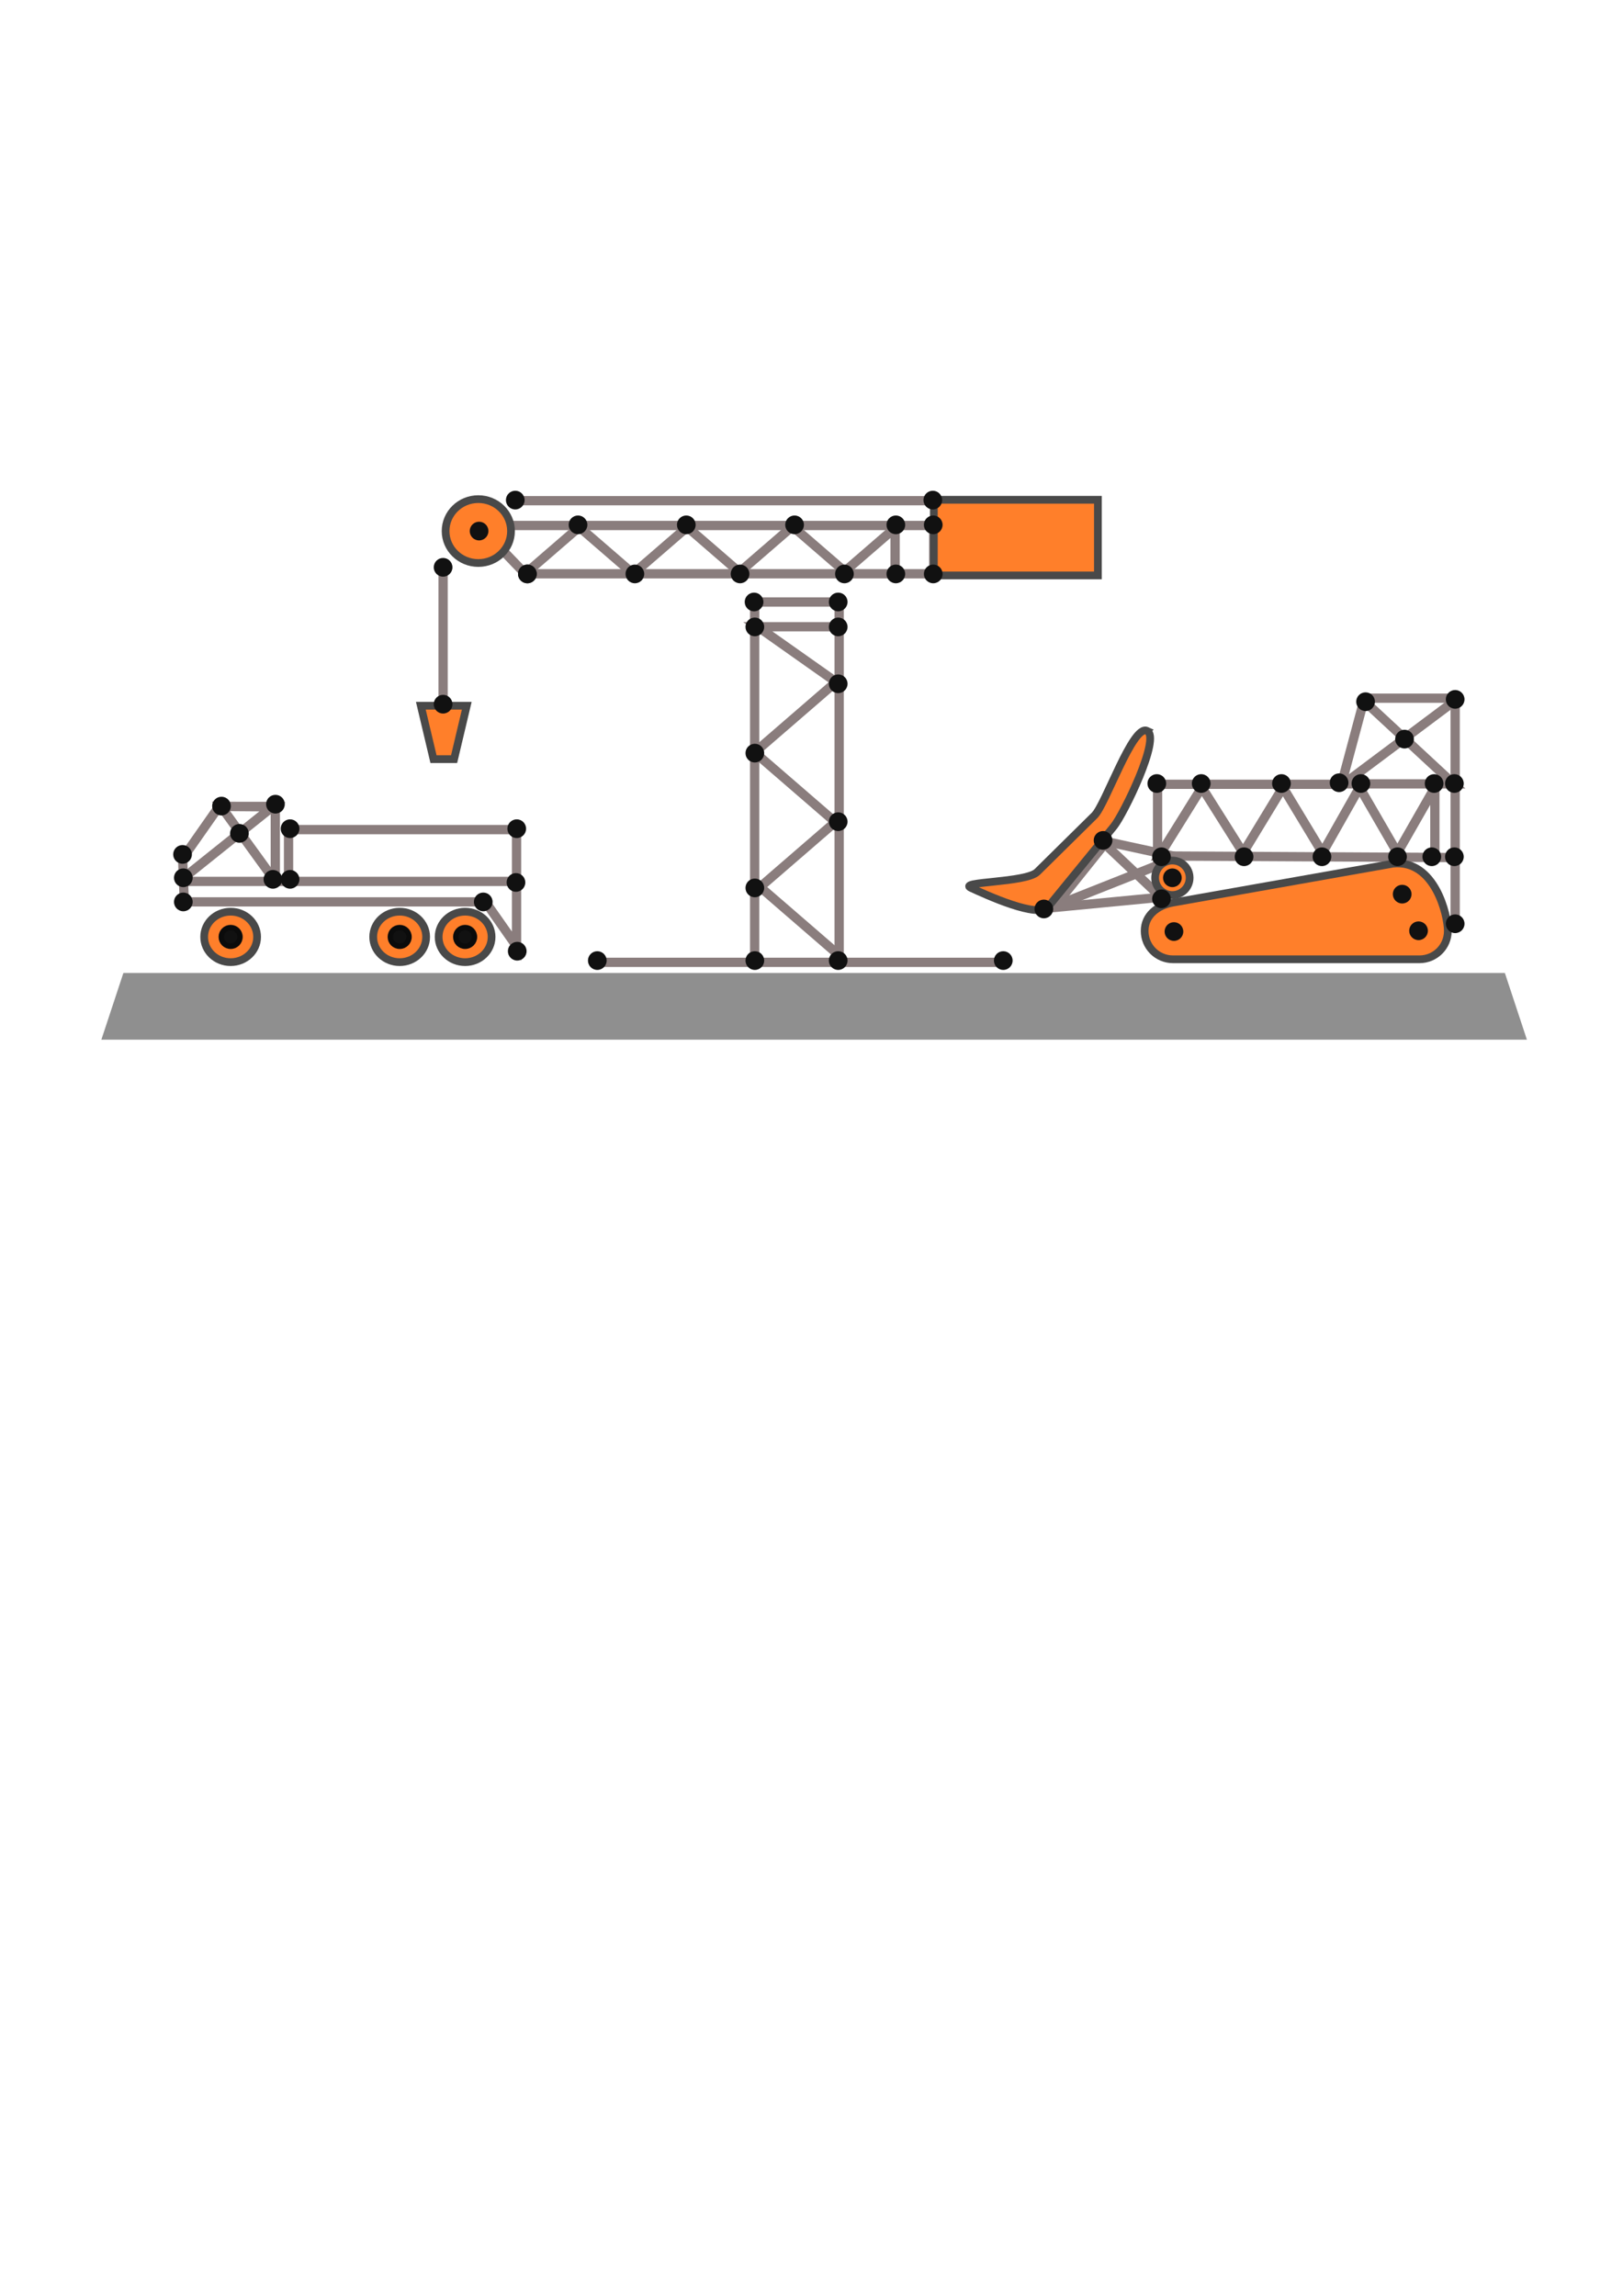 <?xml version="1.0" encoding="UTF-8" standalone="no"?>
<!-- Created with Inkscape (http://www.inkscape.org/) -->

<svg
   xmlns:dc="http://purl.org/dc/elements/1.1/"
   xmlns:cc="http://creativecommons.org/ns#"
   xmlns:rdf="http://www.w3.org/1999/02/22-rdf-syntax-ns#"
   xmlns:svg="http://www.w3.org/2000/svg"
   xmlns="http://www.w3.org/2000/svg"
   xmlns:sodipodi="http://sodipodi.sourceforge.net/DTD/sodipodi-0.dtd"
   xmlns:inkscape="http://www.inkscape.org/namespaces/inkscape"
   width="210mm"
   height="297mm"
   viewBox="0 0 744.094 1052.362"
   id="svg2"
   version="1.1"
   inkscape:version="0.91 r13725"
   sodipodi:docname="artwork.svg">
  <defs
     id="defs4" />
  <sodipodi:namedview
     id="base"
     pagecolor="#ffffff"
     bordercolor="#666666"
     borderopacity="1.0"
     inkscape:pageopacity="0.0"
     inkscape:pageshadow="2"
     inkscape:zoom="1.7242011"
     inkscape:cx="370.45969"
     inkscape:cy="710.56299"
     inkscape:document-units="px"
     inkscape:current-layer="layer2"
     showgrid="false"
     inkscape:window-width="1920"
     inkscape:window-height="1018"
     inkscape:window-x="-8"
     inkscape:window-y="-8"
     inkscape:window-maximized="1" />
  <g
     inkscape:groupmode="layer"
     id="layer4"
     inkscape:label="ground"
     style="display:inline">
    <path
       style="display:inline;fill:#8f8f8f;fill-opacity:1;fill-rule:evenodd;stroke:none;stroke-width:2.48;stroke-linecap:butt;stroke-linejoin:miter;stroke-miterlimit:4;stroke-dasharray:none;stroke-opacity:1"
       d="m 56.569,445.997 633.366,0 10.102,30.578 -653.569,0 z"
       id="rect3336"
       inkscape:connector-curvature="0"
       sodipodi:nodetypes="ccccc"
       inkscape:export-xdpi="110.16439"
       inkscape:export-ydpi="110.16439" />
  </g>
  <g
     inkscape:label="beams"
     inkscape:groupmode="layer"
     id="layer1"
     style="display:inline">
    <path
       style="fill:none;fill-rule:evenodd;stroke:#8a7d7d;stroke-width:4.252;stroke-linecap:butt;stroke-linejoin:miter;stroke-miterlimit:4;stroke-dasharray:none;stroke-opacity:1"
       d="m 272.454,441.117 187.888,0"
       id="path4139"
       inkscape:connector-curvature="0"
       inkscape:export-xdpi="110.16439"
       inkscape:export-ydpi="110.16439" />
    <path
       style="fill:none;fill-rule:evenodd;stroke:#8a7d7d;stroke-width:4.252;stroke-linecap:butt;stroke-linejoin:miter;stroke-miterlimit:4;stroke-dasharray:none;stroke-opacity:1"
       d="m 345.99,437.925 0,-161.963 38.736,0 0,161.963 -36.225,-31.33 34.432,-29.779 -36.942,-31.951 37.301,-32.261 -35.866,-25.306 35.149,0"
       id="path4141"
       inkscape:connector-curvature="0"
       inkscape:transform-center-x="-13.205518"
       inkscape:transform-center-y="-0.21713811"
       sodipodi:nodetypes="cccccccccc"
       inkscape:export-xdpi="110.16439"
       inkscape:export-ydpi="110.16439" />
    <path
       style="fill:none;fill-rule:evenodd;stroke:#8a7d7d;stroke-width:4.252;stroke-linecap:butt;stroke-linejoin:miter;stroke-miterlimit:4;stroke-dasharray:none;stroke-opacity:1"
       d="m 240.793,263.004 187.316,0 0,-22.124 -208.624,0 z"
       id="path4143"
       inkscape:connector-curvature="0"
       sodipodi:nodetypes="ccccc"
       inkscape:export-xdpi="110.16439"
       inkscape:export-ydpi="110.16439" />
    <path
       style="fill:none;fill-rule:evenodd;stroke:#8a7d7d;stroke-width:4.252;stroke-linecap:butt;stroke-linejoin:miter;stroke-miterlimit:4;stroke-dasharray:none;stroke-opacity:1"
       d="m 240.793,263.004 24.755,-21.41 24.755,21.41 24.755,-21.41 23.93,20.697 24.343,-21.054 23.93,20.697 23.105,-19.983 0,19.626"
       id="path4145"
       inkscape:connector-curvature="0"
       inkscape:export-xdpi="110.16439"
       inkscape:export-ydpi="110.16439" />
    <path
       style="fill:none;fill-rule:evenodd;stroke:#8a7d7d;stroke-width:4.252;stroke-linecap:butt;stroke-linejoin:miter;stroke-miterlimit:4;stroke-dasharray:none;stroke-opacity:1"
       d="m 203.147,257.88 0,62.338"
       id="path4149"
       inkscape:connector-curvature="0"
       inkscape:export-xdpi="110.16439"
       inkscape:export-ydpi="110.16439" />
    <path
       style="fill:none;fill-rule:evenodd;stroke:#8a7d7d;stroke-width:4.252;stroke-linecap:butt;stroke-linejoin:miter;stroke-miterlimit:4;stroke-dasharray:none;stroke-opacity:1"
       d="m 84.498,413.403 138.068,0 14.254,20.343 0,-53.473 -104.529,0 0,23.605 -6.069,0 0,-34.231 -25.793,0 -16.706,23.842 z"
       id="path4162"
       inkscape:connector-curvature="0"
       sodipodi:nodetypes="ccccccccccc"
       inkscape:export-xdpi="110.16439"
       inkscape:export-ydpi="110.16439" />
    <path
       style="fill:none;fill-rule:evenodd;stroke:#8a7d7d;stroke-width:4.252;stroke-linecap:butt;stroke-linejoin:miter;stroke-miterlimit:4;stroke-dasharray:none;stroke-opacity:1"
       d="m 84.498,404.026 151.723,0"
       id="path4164"
       inkscape:connector-curvature="0"
       inkscape:export-xdpi="110.16439"
       inkscape:export-ydpi="110.16439" />
    <path
       style="fill:none;fill-rule:evenodd;stroke:#8a7d7d;stroke-width:4.252;stroke-linecap:butt;stroke-linejoin:miter;stroke-miterlimit:4;stroke-dasharray:none;stroke-opacity:1"
       d="m 83.74,402.776 41.187,-32.947 -23.601,-0.183 24.854,34.345"
       id="path4170"
       inkscape:connector-curvature="0"
       sodipodi:nodetypes="cccc"
       inkscape:export-xdpi="110.16439"
       inkscape:export-ydpi="110.16439" />
    <path
       style="fill:none;fill-rule:evenodd;stroke:#8a7d7d;stroke-width:4.252;stroke-linecap:butt;stroke-linejoin:miter;stroke-miterlimit:4;stroke-dasharray:none;stroke-opacity:1"
       d="m 530.714,413.791 0,-54.286 84.286,0 10.574,-39.463 41.569,0 0,102.32"
       id="path4175"
       inkscape:connector-curvature="0"
       inkscape:export-xdpi="110.16439"
       inkscape:export-ydpi="110.16439" />
    <path
       style="fill:none;fill-rule:evenodd;stroke:#8a7d7d;stroke-width:4.252;stroke-linecap:butt;stroke-linejoin:miter;stroke-miterlimit:4;stroke-dasharray:none;stroke-opacity:1"
       d="m 625,320.934 41.429,38.393 -50.357,0 50.357,-37.679"
       id="path4177"
       inkscape:connector-curvature="0"
       sodipodi:nodetypes="cccc"
       inkscape:export-xdpi="110.16439"
       inkscape:export-ydpi="110.16439" />
    <path
       style="fill:none;fill-rule:evenodd;stroke:#8a7d7d;stroke-width:4.252;stroke-linecap:butt;stroke-linejoin:miter;stroke-miterlimit:4;stroke-dasharray:none;stroke-opacity:1"
       d="m 665.714,393.076 -134.286,-0.714 19.585,-31.457 18.912,30.029 18.254,-30.029 18.138,30.029 16.987,-30.029 17.374,30.029 17.163,-30.029 0,30.029"
       id="path4179"
       inkscape:connector-curvature="0"
       sodipodi:nodetypes="cccccccccc"
       inkscape:export-xdpi="110.16439"
       inkscape:export-ydpi="110.16439" />
    <path
       style="fill:none;fill-rule:evenodd;stroke:#8a7d7d;stroke-width:4.252;stroke-linecap:butt;stroke-linejoin:miter;stroke-miterlimit:4;stroke-dasharray:none;stroke-opacity:1"
       d="m 235,229.505 192.143,0"
       id="path4187"
       inkscape:connector-curvature="0"
       inkscape:export-xdpi="110.16439"
       inkscape:export-ydpi="110.16439" />
    <path
       style="display:inline;fill:none;fill-rule:evenodd;stroke:#8a7d7d;stroke-width:4.252;stroke-linecap:butt;stroke-linejoin:miter;stroke-miterlimit:4;stroke-dasharray:none;stroke-opacity:1"
       d="m 538.413,393.606 -54.685,21.675 21.213,-29.876 27.359,25.868"
       id="path4193"
       inkscape:connector-curvature="0"
       sodipodi:nodetypes="cccc"
       inkscape:export-xdpi="110.16439"
       inkscape:export-ydpi="110.16439" />
    <path
       style="display:inline;fill:none;fill-rule:evenodd;stroke:#8a7d7d;stroke-width:4.252;stroke-linecap:butt;stroke-linejoin:miter;stroke-miterlimit:4;stroke-dasharray:none;stroke-opacity:1"
       d="m 483.084,415.997 49.216,-4.724 8.019,-18.336 -33.018,-7.151 z"
       id="path4191"
       inkscape:connector-curvature="0"
       sodipodi:nodetypes="ccccc"
       inkscape:export-xdpi="110.16439"
       inkscape:export-ydpi="110.16439" />
  </g>
  <g
     inkscape:groupmode="layer"
     id="layer3"
     inkscape:label="orange-blocks"
     style="display:inline">
    <ellipse
       style="display:inline;fill:#ff7f2a;fill-opacity:1;stroke:#494949;stroke-width:3.543;stroke-miterlimit:4;stroke-dasharray:none;stroke-opacity:1"
       id="circle4160"
       cx="213.241"
       cy="429.467"
       rx="12.138"
       ry="11.564"
       inkscape:export-xdpi="110.16439"
       inkscape:export-ydpi="110.16439" />
    <ellipse
       ry="11.564"
       rx="12.138"
       cy="429.467"
       cx="183.241"
       id="ellipse4342"
       style="display:inline;fill:#ff7f2a;fill-opacity:1;stroke:#494949;stroke-width:3.543;stroke-miterlimit:4;stroke-dasharray:none;stroke-opacity:1"
       inkscape:export-xdpi="110.16439"
       inkscape:export-ydpi="110.16439" />
    <ellipse
       style="display:inline;fill:#ff7f2a;fill-opacity:1;stroke:#494949;stroke-width:3.543;stroke-miterlimit:4;stroke-dasharray:none;stroke-opacity:1"
       id="ellipse4348"
       cx="105.741"
       cy="429.467"
       rx="12.138"
       ry="11.564"
       inkscape:export-xdpi="110.16439"
       inkscape:export-ydpi="110.16439" />
    <rect
       style="fill:#ff7f2a;fill-opacity:1;stroke:#494949;stroke-width:3.543;stroke-miterlimit:4;stroke-dasharray:none;stroke-opacity:1"
       id="rect4147"
       width="75.218"
       height="34.682"
       x="428.14"
       y="229.09"
       inkscape:export-xdpi="110.16439"
       inkscape:export-ydpi="110.16439" />
    <path
       style="fill:#ff7f2a;fill-opacity:1;stroke:#494949;stroke-width:3.543;stroke-miterlimit:4;stroke-dasharray:none;stroke-opacity:1"
       d="m 192.939,323.49 21.058,0 -5.809,24.493 -9.44,0 z"
       id="rect4151"
       inkscape:connector-curvature="0"
       sodipodi:nodetypes="ccccc"
       inkscape:export-xdpi="110.16439"
       inkscape:export-ydpi="110.16439" />
    <path
       style="fill:#ff7f2a;fill-opacity:1;stroke:#494949;stroke-width:3.543;stroke-miterlimit:4;stroke-dasharray:none;stroke-opacity:1"
       d="m 537.776,413.735 100.876,-17.857 c 19.231,-1.969 25.137,23.653 25.137,30.851 0,7.199 -5.795,12.994 -12.994,12.994 l -113.019,0 c -7.199,0 -12.994,-5.795 -12.994,-12.994 0,-7.199 5.906,-11.739 12.994,-12.994 z"
       id="rect4172"
       inkscape:connector-curvature="0"
       sodipodi:nodetypes="scsssss"
       inkscape:export-xdpi="110.16439"
       inkscape:export-ydpi="110.16439" />
    <ellipse
       style="fill:#ff7f2a;fill-opacity:1;stroke:#494949;stroke-width:3.543;stroke-miterlimit:4;stroke-dasharray:none;stroke-opacity:1"
       id="path4185"
       cx="219.286"
       cy="243.434"
       rx="15"
       ry="14.643"
       inkscape:export-xdpi="110.16439"
       inkscape:export-ydpi="110.16439" />
    <path
       style="fill:#ff7f2a;fill-opacity:1;stroke:#494949;stroke-width:3.543;stroke-miterlimit:4;stroke-dasharray:none;stroke-opacity:1"
       d="m 525.851,334.992 c 6.551,3.018 -10.687,38.28 -15.25,43.867 l -30.05,36.791 c -4.563,5.586 -28.813,-5.624 -35.364,-8.643 -6.551,-3.018 25.227,-2.263 30.362,-7.328 l 26.229,-25.869 c 5.135,-5.065 17.523,-41.836 24.074,-38.818 z"
       id="rect4181"
       inkscape:connector-curvature="0"
       sodipodi:nodetypes="sssssss"
       inkscape:export-xdpi="110.16439"
       inkscape:export-ydpi="110.16439" />
    <circle
       style="fill:#ff7f2a;fill-opacity:1;stroke:#494949;stroke-width:3.543;stroke-miterlimit:4;stroke-dasharray:none;stroke-opacity:1"
       id="path4200"
       cx="537.5"
       cy="402.362"
       r="7.907"
       inkscape:export-xdpi="110.16439"
       inkscape:export-ydpi="110.16439" />
  </g>
  <g
     inkscape:groupmode="layer"
     id="layer2"
     inkscape:label="nodes"
     style="display:inline">
    <circle
       style="fill:#111111;fill-opacity:1;stroke:none;stroke-width:2.48;stroke-miterlimit:4;stroke-dasharray:none;stroke-opacity:1"
       id="path4203"
       cx="384.286"
       cy="440.306"
       r="4.286"
       inkscape:export-xdpi="110.16439"
       inkscape:export-ydpi="110.16439" />
    <circle
       r="4.286"
       cy="440.306"
       cx="346.071"
       id="circle4205"
       style="fill:#111111;fill-opacity:1;stroke:none;stroke-width:2.48;stroke-miterlimit:4;stroke-dasharray:none;stroke-opacity:1"
       inkscape:export-xdpi="110.16439"
       inkscape:export-ydpi="110.16439" />
    <circle
       style="fill:#111111;fill-opacity:1;stroke:none;stroke-width:2.48;stroke-miterlimit:4;stroke-dasharray:none;stroke-opacity:1"
       id="circle4207"
       cx="346.071"
       cy="407.005"
       r="4.286"
       inkscape:export-xdpi="110.16439"
       inkscape:export-ydpi="110.16439" />
    <circle
       r="4.286"
       cy="345.219"
       cx="346.071"
       id="circle4209"
       style="fill:#111111;fill-opacity:1;stroke:none;stroke-width:2.48;stroke-miterlimit:4;stroke-dasharray:none;stroke-opacity:1"
       inkscape:export-xdpi="110.16439"
       inkscape:export-ydpi="110.16439" />
    <circle
       style="fill:#111111;fill-opacity:1;stroke:none;stroke-width:2.48;stroke-miterlimit:4;stroke-dasharray:none;stroke-opacity:1"
       id="circle4211"
       cx="346.071"
       cy="287.362"
       r="4.286"
       inkscape:export-xdpi="110.16439"
       inkscape:export-ydpi="110.16439" />
    <circle
       r="4.286"
       cy="287.362"
       cx="384.286"
       id="circle4213"
       style="fill:#111111;fill-opacity:1;stroke:none;stroke-width:2.48;stroke-miterlimit:4;stroke-dasharray:none;stroke-opacity:1"
       inkscape:export-xdpi="110.16439"
       inkscape:export-ydpi="110.16439" />
    <circle
       style="fill:#111111;fill-opacity:1;stroke:none;stroke-width:2.48;stroke-miterlimit:4;stroke-dasharray:none;stroke-opacity:1"
       id="circle4215"
       cx="384.286"
       cy="313.434"
       r="4.286"
       inkscape:export-xdpi="110.16439"
       inkscape:export-ydpi="110.16439" />
    <circle
       r="4.286"
       cy="376.648"
       cx="384.286"
       id="circle4217"
       style="fill:#111111;fill-opacity:1;stroke:none;stroke-width:2.48;stroke-miterlimit:4;stroke-dasharray:none;stroke-opacity:1"
       inkscape:export-xdpi="110.16439"
       inkscape:export-ydpi="110.16439" />
    <circle
       style="fill:#111111;fill-opacity:1;stroke:none;stroke-width:2.48;stroke-miterlimit:4;stroke-dasharray:none;stroke-opacity:1"
       id="circle4219"
       cx="384.286"
       cy="275.934"
       r="4.286"
       inkscape:export-xdpi="110.16439"
       inkscape:export-ydpi="110.16439" />
    <circle
       r="4.286"
       cy="275.934"
       cx="345.714"
       id="circle4221"
       style="fill:#111111;fill-opacity:1;stroke:none;stroke-width:2.48;stroke-miterlimit:4;stroke-dasharray:none;stroke-opacity:1"
       inkscape:export-xdpi="110.16439"
       inkscape:export-ydpi="110.16439" />
    <circle
       style="fill:#111111;fill-opacity:1;stroke:none;stroke-width:2.48;stroke-miterlimit:4;stroke-dasharray:none;stroke-opacity:1"
       id="circle4223"
       cx="427.857"
       cy="263.077"
       r="4.286"
       inkscape:export-xdpi="110.16439"
       inkscape:export-ydpi="110.16439" />
    <circle
       r="4.286"
       cy="240.577"
       cx="427.857"
       id="circle4225"
       style="fill:#111111;fill-opacity:1;stroke:none;stroke-width:2.48;stroke-miterlimit:4;stroke-dasharray:none;stroke-opacity:1"
       inkscape:export-xdpi="110.16439"
       inkscape:export-ydpi="110.16439" />
    <circle
       style="fill:#111111;fill-opacity:1;stroke:none;stroke-width:2.48;stroke-miterlimit:4;stroke-dasharray:none;stroke-opacity:1"
       id="circle4227"
       cx="410.714"
       cy="240.577"
       r="4.286"
       inkscape:export-xdpi="110.16439"
       inkscape:export-ydpi="110.16439" />
    <circle
       r="4.286"
       cy="263.077"
       cx="410.714"
       id="circle4233"
       style="fill:#111111;fill-opacity:1;stroke:none;stroke-width:2.48;stroke-miterlimit:4;stroke-dasharray:none;stroke-opacity:1"
       inkscape:export-xdpi="110.16439"
       inkscape:export-ydpi="110.16439" />
    <circle
       style="fill:#111111;fill-opacity:1;stroke:none;stroke-width:2.48;stroke-miterlimit:4;stroke-dasharray:none;stroke-opacity:1"
       id="circle4235"
       cx="387.143"
       cy="263.077"
       r="4.286"
       inkscape:export-xdpi="110.16439"
       inkscape:export-ydpi="110.16439" />
    <circle
       r="4.286"
       cy="263.077"
       cx="339.286"
       id="circle4237"
       style="fill:#111111;fill-opacity:1;stroke:none;stroke-width:2.48;stroke-miterlimit:4;stroke-dasharray:none;stroke-opacity:1"
       inkscape:export-xdpi="110.16439"
       inkscape:export-ydpi="110.16439" />
    <circle
       style="fill:#111111;fill-opacity:1;stroke:none;stroke-width:2.48;stroke-miterlimit:4;stroke-dasharray:none;stroke-opacity:1"
       id="circle4239"
       cx="291.071"
       cy="263.077"
       r="4.286"
       inkscape:export-xdpi="110.16439"
       inkscape:export-ydpi="110.16439" />
    <circle
       r="4.286"
       cy="263.077"
       cx="241.786"
       id="circle4241"
       style="fill:#111111;fill-opacity:1;stroke:none;stroke-width:2.48;stroke-miterlimit:4;stroke-dasharray:none;stroke-opacity:1"
       inkscape:export-xdpi="110.16439"
       inkscape:export-ydpi="110.16439" />
    <circle
       r="4.286"
       cy="240.577"
       cx="364.286"
       id="circle4245"
       style="fill:#111111;fill-opacity:1;stroke:none;stroke-width:2.48;stroke-miterlimit:4;stroke-dasharray:none;stroke-opacity:1"
       inkscape:export-xdpi="110.16439"
       inkscape:export-ydpi="110.16439" />
    <circle
       style="fill:#111111;fill-opacity:1;stroke:none;stroke-width:2.48;stroke-miterlimit:4;stroke-dasharray:none;stroke-opacity:1"
       id="circle4247"
       cx="314.643"
       cy="240.577"
       r="4.286"
       inkscape:export-xdpi="110.16439"
       inkscape:export-ydpi="110.16439" />
    <circle
       r="4.286"
       cy="240.577"
       cx="265"
       id="circle4249"
       style="fill:#111111;fill-opacity:1;stroke:none;stroke-width:2.48;stroke-miterlimit:4;stroke-dasharray:none;stroke-opacity:1"
       inkscape:export-xdpi="110.16439"
       inkscape:export-ydpi="110.16439" />
    <circle
       style="fill:#111111;fill-opacity:1;stroke:none;stroke-width:2.48;stroke-miterlimit:4;stroke-dasharray:none;stroke-opacity:1"
       id="circle4251"
       cx="219.643"
       cy="243.434"
       r="4.286"
       inkscape:export-xdpi="110.16439"
       inkscape:export-ydpi="110.16439" />
    <circle
       r="4.286"
       cy="385.219"
       cx="505.714"
       id="circle4253"
       style="fill:#111111;fill-opacity:1;stroke:none;stroke-width:2.48;stroke-miterlimit:4;stroke-dasharray:none;stroke-opacity:1"
       inkscape:export-xdpi="110.16439"
       inkscape:export-ydpi="110.16439" />
    <circle
       style="fill:#111111;fill-opacity:1;stroke:none;stroke-width:2.48;stroke-miterlimit:4;stroke-dasharray:none;stroke-opacity:1"
       id="circle4255"
       cx="478.571"
       cy="416.648"
       r="4.286"
       inkscape:export-xdpi="110.16439"
       inkscape:export-ydpi="110.16439" />
    <circle
       style="fill:#111111;fill-opacity:1;stroke:none;stroke-width:2.48;stroke-miterlimit:4;stroke-dasharray:none;stroke-opacity:1"
       id="circle4259"
       cx="530.357"
       cy="359.148"
       r="4.286"
       inkscape:export-xdpi="110.16439"
       inkscape:export-ydpi="110.16439" />
    <circle
       r="4.286"
       cy="359.148"
       cx="550.714"
       id="circle4261"
       style="fill:#111111;fill-opacity:1;stroke:none;stroke-width:2.48;stroke-miterlimit:4;stroke-dasharray:none;stroke-opacity:1"
       inkscape:export-xdpi="110.16439"
       inkscape:export-ydpi="110.16439" />
    <circle
       style="fill:#111111;fill-opacity:1;stroke:none;stroke-width:2.48;stroke-miterlimit:4;stroke-dasharray:none;stroke-opacity:1"
       id="circle4263"
       cx="587.5"
       cy="359.148"
       r="4.286"
       inkscape:export-xdpi="110.16439"
       inkscape:export-ydpi="110.16439" />
    <circle
       r="4.286"
       cy="359.148"
       cx="623.929"
       id="circle4265"
       style="fill:#111111;fill-opacity:1;stroke:none;stroke-width:2.48;stroke-miterlimit:4;stroke-dasharray:none;stroke-opacity:1"
       inkscape:export-xdpi="110.16439"
       inkscape:export-ydpi="110.16439" />
    <circle
       style="fill:#111111;fill-opacity:1;stroke:none;stroke-width:2.48;stroke-miterlimit:4;stroke-dasharray:none;stroke-opacity:1"
       id="circle4267"
       cx="657.5"
       cy="359.148"
       r="4.286"
       inkscape:export-xdpi="110.16439"
       inkscape:export-ydpi="110.16439" />
    <circle
       r="4.286"
       cy="359.148"
       cx="666.786"
       id="circle4269"
       style="fill:#111111;fill-opacity:1;stroke:none;stroke-width:2.48;stroke-miterlimit:4;stroke-dasharray:none;stroke-opacity:1"
       inkscape:export-xdpi="110.16439"
       inkscape:export-ydpi="110.16439" />
    <circle
       style="fill:#111111;fill-opacity:1;stroke:none;stroke-width:2.48;stroke-miterlimit:4;stroke-dasharray:none;stroke-opacity:1"
       id="circle4271"
       cx="666.786"
       cy="392.719"
       r="4.286"
       inkscape:export-xdpi="110.16439"
       inkscape:export-ydpi="110.16439" />
    <circle
       r="4.286"
       cy="392.719"
       cx="656.429"
       id="circle4273"
       style="fill:#111111;fill-opacity:1;stroke:none;stroke-width:2.48;stroke-miterlimit:4;stroke-dasharray:none;stroke-opacity:1"
       inkscape:export-xdpi="110.16439"
       inkscape:export-ydpi="110.16439" />
    <circle
       style="fill:#111111;fill-opacity:1;stroke:none;stroke-width:2.48;stroke-miterlimit:4;stroke-dasharray:none;stroke-opacity:1"
       id="circle4275"
       cx="640.714"
       cy="392.719"
       r="4.286"
       inkscape:export-xdpi="110.16439"
       inkscape:export-ydpi="110.16439" />
    <circle
       r="4.286"
       cy="392.719"
       cx="606.071"
       id="circle4277"
       style="fill:#111111;fill-opacity:1;stroke:none;stroke-width:2.48;stroke-miterlimit:4;stroke-dasharray:none;stroke-opacity:1"
       inkscape:export-xdpi="110.16439"
       inkscape:export-ydpi="110.16439" />
    <circle
       style="fill:#111111;fill-opacity:1;stroke:none;stroke-width:2.48;stroke-miterlimit:4;stroke-dasharray:none;stroke-opacity:1"
       id="circle4279"
       cx="570.357"
       cy="392.719"
       r="4.286"
       inkscape:export-xdpi="110.16439"
       inkscape:export-ydpi="110.16439" />
    <circle
       r="4.286"
       cy="392.719"
       cx="532.5"
       id="circle4281"
       style="fill:#111111;fill-opacity:1;stroke:none;stroke-width:2.48;stroke-miterlimit:4;stroke-dasharray:none;stroke-opacity:1"
       inkscape:export-xdpi="110.16439"
       inkscape:export-ydpi="110.16439" />
    <circle
       style="fill:#111111;fill-opacity:1;stroke:none;stroke-width:2.48;stroke-miterlimit:4;stroke-dasharray:none;stroke-opacity:1"
       id="circle4283"
       cx="532.5"
       cy="412.005"
       r="4.286"
       inkscape:export-xdpi="110.16439"
       inkscape:export-ydpi="110.16439" />
    <circle
       r="4.286"
       cy="402.362"
       cx="537.5"
       id="circle4285"
       style="fill:#111111;fill-opacity:1;stroke:none;stroke-width:2.48;stroke-miterlimit:4;stroke-dasharray:none;stroke-opacity:1"
       inkscape:export-xdpi="110.16439"
       inkscape:export-ydpi="110.16439" />
    <circle
       style="fill:#111111;fill-opacity:1;stroke:none;stroke-width:2.48;stroke-miterlimit:4;stroke-dasharray:none;stroke-opacity:1"
       id="circle4287"
       cx="613.928"
       cy="358.791"
       r="4.286"
       inkscape:export-xdpi="110.16439"
       inkscape:export-ydpi="110.16439" />
    <circle
       r="4.286"
       cy="338.791"
       cx="643.928"
       id="circle4289"
       style="fill:#111111;fill-opacity:1;stroke:none;stroke-width:2.48;stroke-miterlimit:4;stroke-dasharray:none;stroke-opacity:1"
       inkscape:export-xdpi="110.16439"
       inkscape:export-ydpi="110.16439" />
    <circle
       style="fill:#111111;fill-opacity:1;stroke:none;stroke-width:2.48;stroke-miterlimit:4;stroke-dasharray:none;stroke-opacity:1"
       id="circle4291"
       cx="626.071"
       cy="321.648"
       r="4.286"
       inkscape:export-xdpi="110.16439"
       inkscape:export-ydpi="110.16439" />
    <circle
       r="4.286"
       cy="320.577"
       cx="667.143"
       id="circle4293"
       style="fill:#111111;fill-opacity:1;stroke:none;stroke-width:2.48;stroke-miterlimit:4;stroke-dasharray:none;stroke-opacity:1"
       inkscape:export-xdpi="110.16439"
       inkscape:export-ydpi="110.16439" />
    <circle
       style="fill:#111111;fill-opacity:1;stroke:none;stroke-width:2.48;stroke-miterlimit:4;stroke-dasharray:none;stroke-opacity:1"
       id="circle4295"
       cx="667.143"
       cy="423.434"
       r="4.286"
       inkscape:export-xdpi="110.16439"
       inkscape:export-ydpi="110.16439" />
    <circle
       r="4.286"
       cy="426.648"
       cx="650.357"
       id="circle4297"
       style="fill:#111111;fill-opacity:1;stroke:none;stroke-width:2.48;stroke-miterlimit:4;stroke-dasharray:none;stroke-opacity:1"
       inkscape:export-xdpi="110.16439"
       inkscape:export-ydpi="110.16439" />
    <circle
       style="fill:#111111;fill-opacity:1;stroke:none;stroke-width:2.48;stroke-miterlimit:4;stroke-dasharray:none;stroke-opacity:1"
       id="circle4299"
       cx="642.857"
       cy="409.862"
       r="4.286"
       inkscape:export-xdpi="110.16439"
       inkscape:export-ydpi="110.16439" />
    <circle
       r="4.286"
       cy="427.005"
       cx="538.214"
       id="circle4301"
       style="fill:#111111;fill-opacity:1;stroke:none;stroke-width:2.48;stroke-miterlimit:4;stroke-dasharray:none;stroke-opacity:1"
       inkscape:export-xdpi="110.16439"
       inkscape:export-ydpi="110.16439" />
    <circle
       r="4.286"
       cy="379.856"
       cx="236.908"
       id="circle4303"
       style="fill:#111111;fill-opacity:1;stroke:none;stroke-width:2.48;stroke-miterlimit:4;stroke-dasharray:none;stroke-opacity:1"
       inkscape:export-xdpi="110.16439"
       inkscape:export-ydpi="110.16439" />
    <circle
       style="fill:#111111;fill-opacity:1;stroke:none;stroke-width:2.48;stroke-miterlimit:4;stroke-dasharray:none;stroke-opacity:1"
       id="circle4305"
       cx="132.979"
       cy="379.856"
       r="4.286"
       inkscape:export-xdpi="110.16439"
       inkscape:export-ydpi="110.16439" />
    <circle
       r="4.286"
       cy="403.07"
       cx="132.979"
       id="circle4307"
       style="fill:#111111;fill-opacity:1;stroke:none;stroke-width:2.48;stroke-miterlimit:4;stroke-dasharray:none;stroke-opacity:1"
       inkscape:export-xdpi="110.16439"
       inkscape:export-ydpi="110.16439" />
    <circle
       style="fill:#111111;fill-opacity:1;stroke:none;stroke-width:2.48;stroke-miterlimit:4;stroke-dasharray:none;stroke-opacity:1"
       id="circle4309"
       cx="125.122"
       cy="403.07"
       r="4.286"
       inkscape:export-xdpi="110.16439"
       inkscape:export-ydpi="110.16439" />
    <circle
       r="4.286"
       cy="368.629"
       cx="126.282"
       id="circle4311"
       style="fill:#111111;fill-opacity:1;stroke:none;stroke-width:2.48;stroke-miterlimit:4;stroke-dasharray:none;stroke-opacity:1"
       inkscape:export-xdpi="110.16439"
       inkscape:export-ydpi="110.16439" />
    <circle
       style="fill:#111111;fill-opacity:1;stroke:none;stroke-width:2.48;stroke-miterlimit:4;stroke-dasharray:none;stroke-opacity:1"
       id="circle4313"
       cx="101.551"
       cy="369.499"
       r="4.286"
       inkscape:export-xdpi="110.16439"
       inkscape:export-ydpi="110.16439" />
    <circle
       r="4.286"
       cy="381.999"
       cx="109.765"
       id="circle4315"
       style="fill:#111111;fill-opacity:1;stroke:none;stroke-width:2.48;stroke-miterlimit:4;stroke-dasharray:none;stroke-opacity:1"
       inkscape:export-xdpi="110.16439"
       inkscape:export-ydpi="110.16439" />
    <circle
       style="fill:#111111;fill-opacity:1;stroke:none;stroke-width:2.48;stroke-miterlimit:4;stroke-dasharray:none;stroke-opacity:1"
       id="circle4317"
       cx="83.694"
       cy="391.642"
       r="4.286"
       inkscape:export-xdpi="110.16439"
       inkscape:export-ydpi="110.16439" />
    <circle
       r="4.286"
       cy="402.356"
       cx="84.051"
       id="circle4319"
       style="fill:#111111;fill-opacity:1;stroke:none;stroke-width:2.48;stroke-miterlimit:4;stroke-dasharray:none;stroke-opacity:1"
       inkscape:export-xdpi="110.16439"
       inkscape:export-ydpi="110.16439" />
    <circle
       style="fill:#111111;fill-opacity:1;stroke:none;stroke-width:2.48;stroke-miterlimit:4;stroke-dasharray:none;stroke-opacity:1"
       id="circle4321"
       cx="84.051"
       cy="413.428"
       r="4.286"
       inkscape:export-xdpi="110.16439"
       inkscape:export-ydpi="110.16439" />
    <circle
       r="4.286"
       cy="413.428"
       cx="221.551"
       id="circle4323"
       style="fill:#111111;fill-opacity:1;stroke:none;stroke-width:2.48;stroke-miterlimit:4;stroke-dasharray:none;stroke-opacity:1"
       inkscape:export-xdpi="110.16439"
       inkscape:export-ydpi="110.16439" />
    <circle
       style="fill:#111111;fill-opacity:1;stroke:none;stroke-width:2.48;stroke-miterlimit:4;stroke-dasharray:none;stroke-opacity:1"
       id="circle4325"
       cx="237.131"
       cy="436.016"
       r="4.286"
       inkscape:export-xdpi="110.16439"
       inkscape:export-ydpi="110.16439" />
    <circle
       r="4.286"
       cy="404.499"
       cx="236.551"
       id="circle4327"
       style="fill:#111111;fill-opacity:1;stroke:none;stroke-width:2.48;stroke-miterlimit:4;stroke-dasharray:none;stroke-opacity:1"
       inkscape:export-xdpi="110.16439"
       inkscape:export-ydpi="110.16439" />
    <circle
       style="fill:#111111;fill-opacity:1;stroke:#0b0b0b;stroke-width:2.48;stroke-miterlimit:4;stroke-dasharray:none;stroke-opacity:1"
       id="circle4329"
       cx="213.241"
       cy="429.467"
       r="4.286"
       inkscape:export-xdpi="110.16439"
       inkscape:export-ydpi="110.16439" />
    <circle
       r="4.286"
       cy="429.467"
       cx="183.241"
       id="circle4344"
       style="fill:#111111;fill-opacity:1;stroke:#0b0b0b;stroke-width:2.48;stroke-miterlimit:4;stroke-dasharray:none;stroke-opacity:1"
       inkscape:export-xdpi="110.16439"
       inkscape:export-ydpi="110.16439" />
    <circle
       style="fill:#111111;fill-opacity:1;stroke:#0b0b0b;stroke-width:2.48;stroke-miterlimit:4;stroke-dasharray:none;stroke-opacity:1"
       id="circle4350"
       cx="105.741"
       cy="429.467"
       r="4.286"
       inkscape:export-xdpi="110.16439"
       inkscape:export-ydpi="110.16439" />
    <circle
       style="fill:#111111;fill-opacity:1;stroke:none;stroke-width:2.48;stroke-miterlimit:4;stroke-dasharray:none;stroke-opacity:1"
       id="circle4352"
       cx="241.786"
       cy="263.077"
       r="4.286"
       inkscape:export-xdpi="110.16439"
       inkscape:export-ydpi="110.16439" />
    <circle
       r="4.286"
       cy="322.789"
       cx="203.147"
       id="circle4360"
       style="fill:#111111;fill-opacity:1;stroke:none;stroke-width:2.48;stroke-miterlimit:4;stroke-dasharray:none;stroke-opacity:1"
       inkscape:export-xdpi="110.16439"
       inkscape:export-ydpi="110.16439" />
    <circle
       style="fill:#111111;fill-opacity:1;stroke:none;stroke-width:2.48;stroke-miterlimit:4;stroke-dasharray:none;stroke-opacity:1"
       id="circle4362"
       cx="203.147"
       cy="260.046"
       r="4.286"
       inkscape:export-xdpi="110.16439"
       inkscape:export-ydpi="110.16439" />
    <circle
       r="4.286"
       cy="229.236"
       cx="236.23"
       id="circle4364"
       style="fill:#111111;fill-opacity:1;stroke:none;stroke-width:2.48;stroke-miterlimit:4;stroke-dasharray:none;stroke-opacity:1"
       inkscape:export-xdpi="110.16439"
       inkscape:export-ydpi="110.16439" />
    <circle
       style="fill:#111111;fill-opacity:1;stroke:none;stroke-width:2.48;stroke-miterlimit:4;stroke-dasharray:none;stroke-opacity:1"
       id="circle4366"
       cx="427.663"
       cy="229.236"
       r="4.286"
       inkscape:export-xdpi="110.16439"
       inkscape:export-ydpi="110.16439" />
    <circle
       style="fill:#111111;fill-opacity:1;stroke:none;stroke-width:2.48;stroke-miterlimit:4;stroke-dasharray:none;stroke-opacity:1"
       id="circle4368"
       cx="273.845"
       cy="440.306"
       r="4.286"
       inkscape:export-xdpi="110.16439"
       inkscape:export-ydpi="110.16439" />
    <circle
       r="4.286"
       cy="440.306"
       cx="459.966"
       id="circle4370"
       style="fill:#111111;fill-opacity:1;stroke:none;stroke-width:2.48;stroke-miterlimit:4;stroke-dasharray:none;stroke-opacity:1"
       inkscape:export-xdpi="110.16439"
       inkscape:export-ydpi="110.16439" />
  </g>
</svg>
